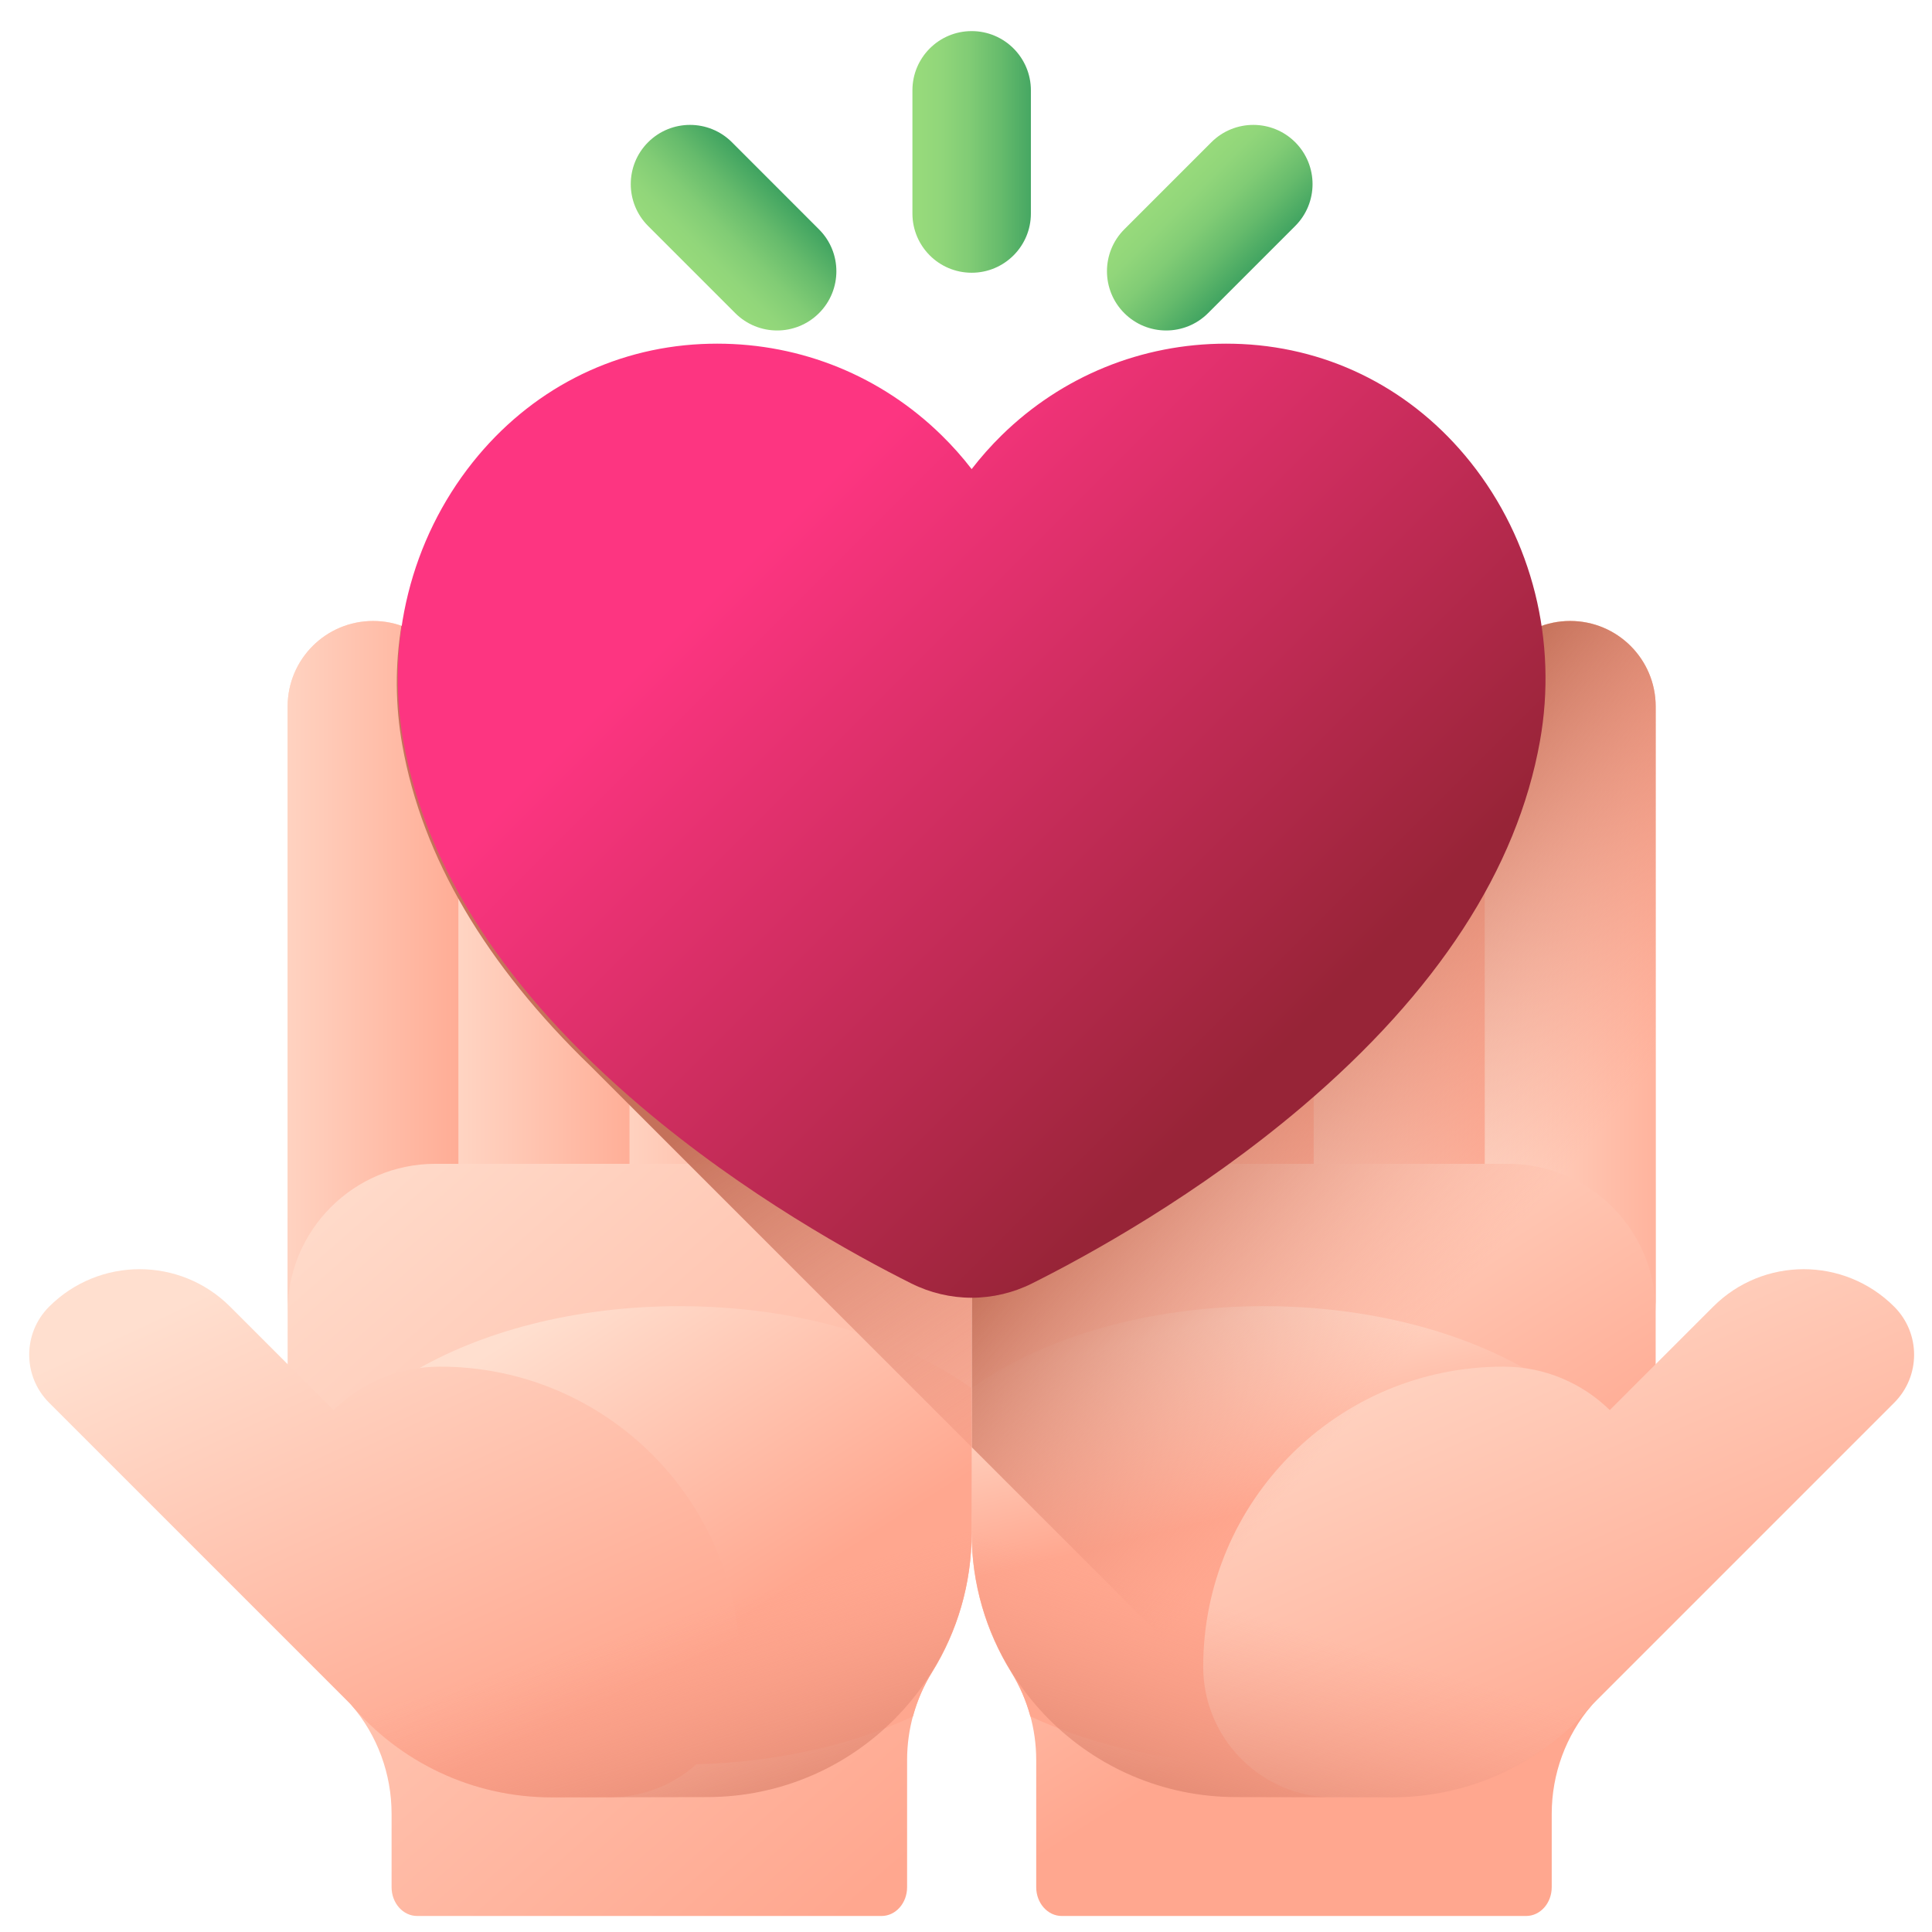 <svg width="41" height="41" viewBox="0 0 41 41" fill="none" xmlns="http://www.w3.org/2000/svg">
<path d="M20.62 16.19C20.62 15.188 21.433 14.375 22.435 14.375C23.437 14.375 24.249 15.188 24.249 16.19V14.992C24.249 13.99 25.061 13.178 26.064 13.178C27.066 13.178 27.878 13.99 27.878 14.992V13.547C27.878 12.53 28.711 11.678 29.728 11.697C30.714 11.716 31.507 12.521 31.507 13.512V14.992C31.507 13.99 32.32 13.178 33.322 13.178C34.324 13.178 35.136 13.99 35.136 14.992V32.53C35.136 33.928 34.625 35.206 33.78 36.188C33.229 36.829 32.93 37.648 32.93 38.493V40.049C32.93 40.387 32.687 40.66 32.387 40.66H22.532C22.233 40.66 21.99 40.387 21.99 40.049V37.35C21.99 36.692 21.808 36.046 21.46 35.486C20.928 34.628 20.62 33.615 20.62 32.53V16.19Z" fill="url(#paint0_linear_32_1248)"/>
<path d="M26.816 27.719C31.278 27.719 34.895 29.896 34.895 32.582C34.895 35.267 31.278 37.445 26.816 37.445C24.951 37.445 23.233 37.064 21.866 36.425C21.777 36.095 21.642 35.779 21.461 35.486C20.928 34.628 20.62 33.615 20.62 32.53V29.462C22.102 28.397 24.328 27.719 26.816 27.719Z" fill="url(#paint1_linear_32_1248)"/>
<path d="M31.903 29.002C32.782 29.002 33.579 29.354 34.162 29.924L36.356 27.73C37.417 26.669 39.137 26.669 40.198 27.73C40.761 28.293 40.761 29.205 40.198 29.768L33.795 36.171C32.765 37.378 31.234 38.143 29.523 38.143H28.306C26.775 38.143 25.534 36.902 25.534 35.371C25.534 31.854 28.386 29.002 31.903 29.002Z" fill="url(#paint2_linear_32_1248)"/>
<path d="M31.508 14.992V24.698H32C33.732 24.698 35.136 26.102 35.136 27.834V14.992C35.136 13.99 34.324 13.178 33.322 13.178C32.32 13.178 31.508 13.99 31.508 14.992Z" fill="url(#paint3_linear_32_1248)"/>
<path d="M27.878 13.512V24.698H31.508V13.512C31.508 12.509 30.695 11.697 29.693 11.697C28.691 11.697 27.878 12.509 27.878 13.512Z" fill="url(#paint4_linear_32_1248)"/>
<path d="M24.249 14.992V24.698H27.878V14.992C27.878 13.99 27.066 13.178 26.064 13.178C25.062 13.178 24.249 13.99 24.249 14.992Z" fill="url(#paint5_linear_32_1248)"/>
<path d="M20.62 16.19V27.834C20.62 26.102 22.025 24.698 23.757 24.698H24.249V16.19C24.249 15.188 23.437 14.375 22.434 14.375C21.433 14.375 20.62 15.188 20.62 16.19Z" fill="url(#paint6_linear_32_1248)"/>
<path d="M38.019 31.969L33.793 36.179C32.761 37.384 31.228 38.147 29.518 38.143L28.301 38.141L26.227 38.137C23.127 38.132 20.619 35.614 20.625 32.514L20.626 31.937L38.019 31.969Z" fill="url(#paint7_linear_32_1248)"/>
<path d="M40.198 29.767L33.795 36.171C33.792 36.175 33.789 36.178 33.786 36.182C33.784 36.183 33.782 36.186 33.78 36.188C33.229 36.829 32.93 37.648 32.93 38.493V40.049C32.93 40.386 32.687 40.66 32.387 40.66H30.571L20.62 30.71V16.189C20.62 15.188 21.433 14.375 22.434 14.375C23.437 14.375 24.249 15.188 24.249 16.189V14.992C24.249 13.99 25.062 13.178 26.063 13.178C27.066 13.178 27.878 13.99 27.878 14.992V13.547C27.878 12.53 28.711 11.678 29.728 11.697C30.713 11.716 31.507 12.521 31.507 13.512V14.992C31.507 14.491 31.71 14.037 32.039 13.71C32.367 13.381 32.821 13.178 33.321 13.178C34.324 13.178 35.136 13.99 35.136 14.992V28.95L36.356 27.73C37.417 26.669 39.137 26.669 40.198 27.73C40.761 28.292 40.761 29.205 40.198 29.767Z" fill="url(#paint8_linear_32_1248)"/>
<path d="M20.62 16.19C20.62 15.188 19.808 14.375 18.806 14.375C17.803 14.375 16.991 15.188 16.991 16.19V14.992C16.991 13.99 16.179 13.178 15.177 13.178C14.174 13.178 13.362 13.99 13.362 14.992V13.547C13.362 12.53 12.529 11.678 11.512 11.697C10.526 11.716 9.733 12.521 9.733 13.512V14.992C9.733 13.99 8.921 13.178 7.918 13.178C6.916 13.178 6.104 13.99 6.104 14.992V32.53C6.104 33.928 6.615 35.206 7.46 36.188C8.011 36.829 8.31 37.648 8.31 38.493V40.049C8.31 40.387 8.553 40.66 8.853 40.66H18.708C19.008 40.66 19.25 40.387 19.25 40.049V37.35C19.25 36.692 19.432 36.046 19.78 35.486C20.312 34.628 20.62 33.615 20.62 32.53V16.19Z" fill="url(#paint9_linear_32_1248)"/>
<path d="M14.424 27.719C9.963 27.719 6.346 29.896 6.346 32.582C6.346 35.267 9.963 37.445 14.424 37.445C16.289 37.445 18.007 37.064 19.374 36.425C19.463 36.095 19.598 35.779 19.78 35.486C20.312 34.628 20.62 33.615 20.62 32.53V29.462C19.138 28.397 16.913 27.719 14.424 27.719Z" fill="url(#paint10_linear_32_1248)"/>
<path d="M9.337 29.002C8.458 29.002 7.661 29.354 7.078 29.924L4.884 27.73C3.823 26.669 2.103 26.669 1.042 27.73C0.479 28.293 0.479 29.205 1.042 29.768L7.445 36.171C8.475 37.378 10.006 38.143 11.717 38.143H12.934C14.465 38.143 15.706 36.902 15.706 35.371C15.706 31.854 12.855 29.002 9.337 29.002Z" fill="url(#paint11_linear_32_1248)"/>
<path d="M9.733 14.992V24.698H9.24C7.508 24.698 6.104 26.102 6.104 27.834V14.992C6.104 13.99 6.916 13.178 7.918 13.178C8.92 13.178 9.733 13.99 9.733 14.992Z" fill="url(#paint12_linear_32_1248)"/>
<path d="M13.362 13.512V24.698H9.732V13.512C9.732 12.509 10.545 11.697 11.547 11.697C12.549 11.697 13.362 12.509 13.362 13.512Z" fill="url(#paint13_linear_32_1248)"/>
<path d="M16.991 14.992V24.698H13.362V14.992C13.362 13.99 14.174 13.178 15.176 13.178C16.178 13.178 16.991 13.99 16.991 14.992Z" fill="url(#paint14_linear_32_1248)"/>
<path d="M20.62 16.19V27.834C20.62 26.102 19.215 24.698 17.483 24.698H16.991V16.19C16.991 15.188 17.803 14.375 18.806 14.375C19.808 14.375 20.62 15.188 20.62 16.19Z" fill="url(#paint15_linear_32_1248)"/>
<path d="M3.221 31.969L7.447 36.179C8.479 37.384 10.012 38.147 11.722 38.143L12.939 38.141L15.013 38.137C18.113 38.132 20.621 35.614 20.615 32.514L20.614 31.937L3.221 31.969Z" fill="url(#paint16_linear_32_1248)"/>
<path d="M20.62 16.189V30.71L12.546 22.637C10.307 20.475 8.96 18.185 8.538 15.814C8.386 14.964 8.383 14.108 8.519 13.28C9.226 13.527 9.733 14.2 9.733 14.992V13.512C9.733 12.521 10.527 11.716 11.512 11.697C12.529 11.678 13.362 12.53 13.362 13.547V14.992C13.362 13.99 14.175 13.178 15.177 13.178C16.178 13.178 16.991 13.99 16.991 14.992V16.189C16.991 15.188 17.803 14.375 18.806 14.375C19.807 14.375 20.62 15.188 20.62 16.189Z" fill="url(#paint17_linear_32_1248)"/>
<path d="M20.62 27.54C20.178 27.54 19.735 27.435 19.34 27.237C18.144 26.639 15.809 25.356 13.607 23.486C10.742 21.052 9.043 18.441 8.559 15.723C8.183 13.612 8.72 11.457 10.032 9.81C11.248 8.285 12.97 7.394 14.882 7.301C14.994 7.296 15.108 7.293 15.22 7.293C17.012 7.293 18.703 7.983 19.982 9.237C20.213 9.463 20.426 9.703 20.62 9.955C20.814 9.703 21.027 9.463 21.258 9.236C22.537 7.983 24.228 7.293 26.02 7.293C26.132 7.293 26.246 7.296 26.358 7.301C28.27 7.394 29.992 8.285 31.208 9.81C32.52 11.457 33.057 13.612 32.681 15.723C32.197 18.441 30.498 21.052 27.633 23.486C25.431 25.356 23.096 26.639 21.9 27.237C21.505 27.435 21.062 27.54 20.62 27.54Z" fill="url(#paint18_linear_32_1248)"/>
<path d="M20.62 5.788C19.925 5.788 19.363 5.225 19.363 4.531V1.917C19.363 1.223 19.925 0.66 20.62 0.66C21.314 0.66 21.877 1.223 21.877 1.917V4.531C21.877 5.225 21.314 5.788 20.62 5.788Z" fill="url(#paint19_linear_32_1248)"/>
<path d="M17.381 6.645C16.89 7.136 16.094 7.136 15.603 6.645L13.754 4.796C13.263 4.305 13.263 3.509 13.754 3.018C14.245 2.528 15.041 2.528 15.532 3.018L17.38 4.867C17.872 5.358 17.872 6.154 17.381 6.645Z" fill="url(#paint20_linear_32_1248)"/>
<path d="M23.859 6.645C23.369 6.154 23.369 5.358 23.859 4.867L25.708 3.018C26.199 2.528 26.995 2.528 27.486 3.018C27.977 3.509 27.977 4.305 27.486 4.796L25.637 6.645C25.146 7.136 24.35 7.136 23.859 6.645Z" fill="url(#paint21_linear_32_1248)"/>
<defs>
<linearGradient id="paint0_linear_32_1248" x1="26.119" y1="23.484" x2="32.176" y2="33.079" gradientUnits="userSpaceOnUse">
<stop stop-color="#FFDFCF"/>
<stop offset="1" stop-color="#FFA78F"/>
</linearGradient>
<linearGradient id="paint1_linear_32_1248" x1="26.573" y1="27.852" x2="27.541" y2="31.826" gradientUnits="userSpaceOnUse">
<stop stop-color="#FFDFCF"/>
<stop offset="1" stop-color="#FFA78F"/>
</linearGradient>
<linearGradient id="paint2_linear_32_1248" x1="30.118" y1="25.55" x2="35.393" y2="37.409" gradientUnits="userSpaceOnUse">
<stop stop-color="#FFDFCF"/>
<stop offset="1" stop-color="#FFA78F"/>
</linearGradient>
<linearGradient id="paint3_linear_32_1248" x1="30.953" y1="20.506" x2="36.353" y2="20.506" gradientUnits="userSpaceOnUse">
<stop stop-color="#FFDFCF"/>
<stop offset="1" stop-color="#FFA78F"/>
</linearGradient>
<linearGradient id="paint4_linear_32_1248" x1="27.15" y1="18.198" x2="32.523" y2="18.198" gradientUnits="userSpaceOnUse">
<stop stop-color="#FFDFCF"/>
<stop offset="1" stop-color="#FFA78F"/>
</linearGradient>
<linearGradient id="paint5_linear_32_1248" x1="23.674" y1="18.938" x2="29.204" y2="18.938" gradientUnits="userSpaceOnUse">
<stop stop-color="#FFDFCF"/>
<stop offset="1" stop-color="#FFA78F"/>
</linearGradient>
<linearGradient id="paint6_linear_32_1248" x1="20.28" y1="21.105" x2="25.933" y2="21.105" gradientUnits="userSpaceOnUse">
<stop stop-color="#FFDFCF"/>
<stop offset="1" stop-color="#FFA78F"/>
</linearGradient>
<linearGradient id="paint7_linear_32_1248" x1="28.46" y1="34.828" x2="26.591" y2="41.059" gradientUnits="userSpaceOnUse">
<stop stop-color="#F89580" stop-opacity="0"/>
<stop offset="0.997" stop-color="#C5715A"/>
</linearGradient>
<linearGradient id="paint8_linear_32_1248" x1="31.814" y1="26.517" x2="25.696" y2="21.262" gradientUnits="userSpaceOnUse">
<stop stop-color="#F89580" stop-opacity="0"/>
<stop offset="0.997" stop-color="#C5715A"/>
</linearGradient>
<linearGradient id="paint9_linear_32_1248" x1="8.968" y1="21.651" x2="22.301" y2="36.815" gradientUnits="userSpaceOnUse">
<stop stop-color="#FFDFCF"/>
<stop offset="1" stop-color="#FFA78F"/>
</linearGradient>
<linearGradient id="paint10_linear_32_1248" x1="11.325" y1="28.083" x2="15.443" y2="34.554" gradientUnits="userSpaceOnUse">
<stop stop-color="#FFDFCF"/>
<stop offset="1" stop-color="#FFA78F"/>
</linearGradient>
<linearGradient id="paint11_linear_32_1248" x1="5.93" y1="26.705" x2="10.754" y2="37.097" gradientUnits="userSpaceOnUse">
<stop stop-color="#FFDFCF"/>
<stop offset="1" stop-color="#FFA78F"/>
</linearGradient>
<linearGradient id="paint12_linear_32_1248" x1="10.287" y1="20.506" x2="4.887" y2="20.506" gradientUnits="userSpaceOnUse">
<stop stop-color="#FFA78F"/>
<stop offset="1" stop-color="#FFDFCF"/>
</linearGradient>
<linearGradient id="paint13_linear_32_1248" x1="14.09" y1="18.198" x2="8.717" y2="18.198" gradientUnits="userSpaceOnUse">
<stop stop-color="#FFA78F"/>
<stop offset="1" stop-color="#FFDFCF"/>
</linearGradient>
<linearGradient id="paint14_linear_32_1248" x1="17.566" y1="18.938" x2="12.036" y2="18.938" gradientUnits="userSpaceOnUse">
<stop stop-color="#FFA78F"/>
<stop offset="1" stop-color="#FFDFCF"/>
</linearGradient>
<linearGradient id="paint15_linear_32_1248" x1="20.96" y1="21.105" x2="15.308" y2="21.105" gradientUnits="userSpaceOnUse">
<stop stop-color="#FFA78F"/>
<stop offset="1" stop-color="#FFDFCF"/>
</linearGradient>
<linearGradient id="paint16_linear_32_1248" x1="12.78" y1="34.828" x2="14.65" y2="41.059" gradientUnits="userSpaceOnUse">
<stop stop-color="#F89580" stop-opacity="0"/>
<stop offset="0.997" stop-color="#C5715A"/>
</linearGradient>
<linearGradient id="paint17_linear_32_1248" x1="25.091" y1="32.123" x2="17.98" y2="21.561" gradientUnits="userSpaceOnUse">
<stop stop-color="#F89580" stop-opacity="0"/>
<stop offset="0.997" stop-color="#C5715A"/>
</linearGradient>
<linearGradient id="paint18_linear_32_1248" x1="16.763" y1="11.024" x2="27.591" y2="21.852" gradientUnits="userSpaceOnUse">
<stop stop-color="#FD3581"/>
<stop offset="1" stop-color="#972437"/>
</linearGradient>
<linearGradient id="paint19_linear_32_1248" x1="19.5" y1="3.227" x2="22.992" y2="3.227" gradientUnits="userSpaceOnUse">
<stop stop-color="#97DA7B"/>
<stop offset="0.133" stop-color="#91D67A"/>
<stop offset="0.305" stop-color="#81CC75"/>
<stop offset="0.499" stop-color="#66BB6C"/>
<stop offset="0.708" stop-color="#41A461"/>
<stop offset="0.929" stop-color="#128653"/>
<stop offset="1" stop-color="#017B4E"/>
</linearGradient>
<linearGradient id="paint20_linear_32_1248" x1="14.642" y1="5.672" x2="17.111" y2="3.204" gradientUnits="userSpaceOnUse">
<stop stop-color="#97DA7B"/>
<stop offset="0.133" stop-color="#91D67A"/>
<stop offset="0.305" stop-color="#81CC75"/>
<stop offset="0.499" stop-color="#66BB6C"/>
<stop offset="0.708" stop-color="#41A461"/>
<stop offset="0.929" stop-color="#128653"/>
<stop offset="1" stop-color="#017B4E"/>
</linearGradient>
<linearGradient id="paint21_linear_32_1248" x1="24.842" y1="3.953" x2="27.311" y2="6.421" gradientUnits="userSpaceOnUse">
<stop stop-color="#97DA7B"/>
<stop offset="0.133" stop-color="#91D67A"/>
<stop offset="0.305" stop-color="#81CC75"/>
<stop offset="0.499" stop-color="#66BB6C"/>
<stop offset="0.708" stop-color="#41A461"/>
<stop offset="0.929" stop-color="#128653"/>
<stop offset="1" stop-color="#017B4E"/>
</linearGradient>
</defs>
</svg>